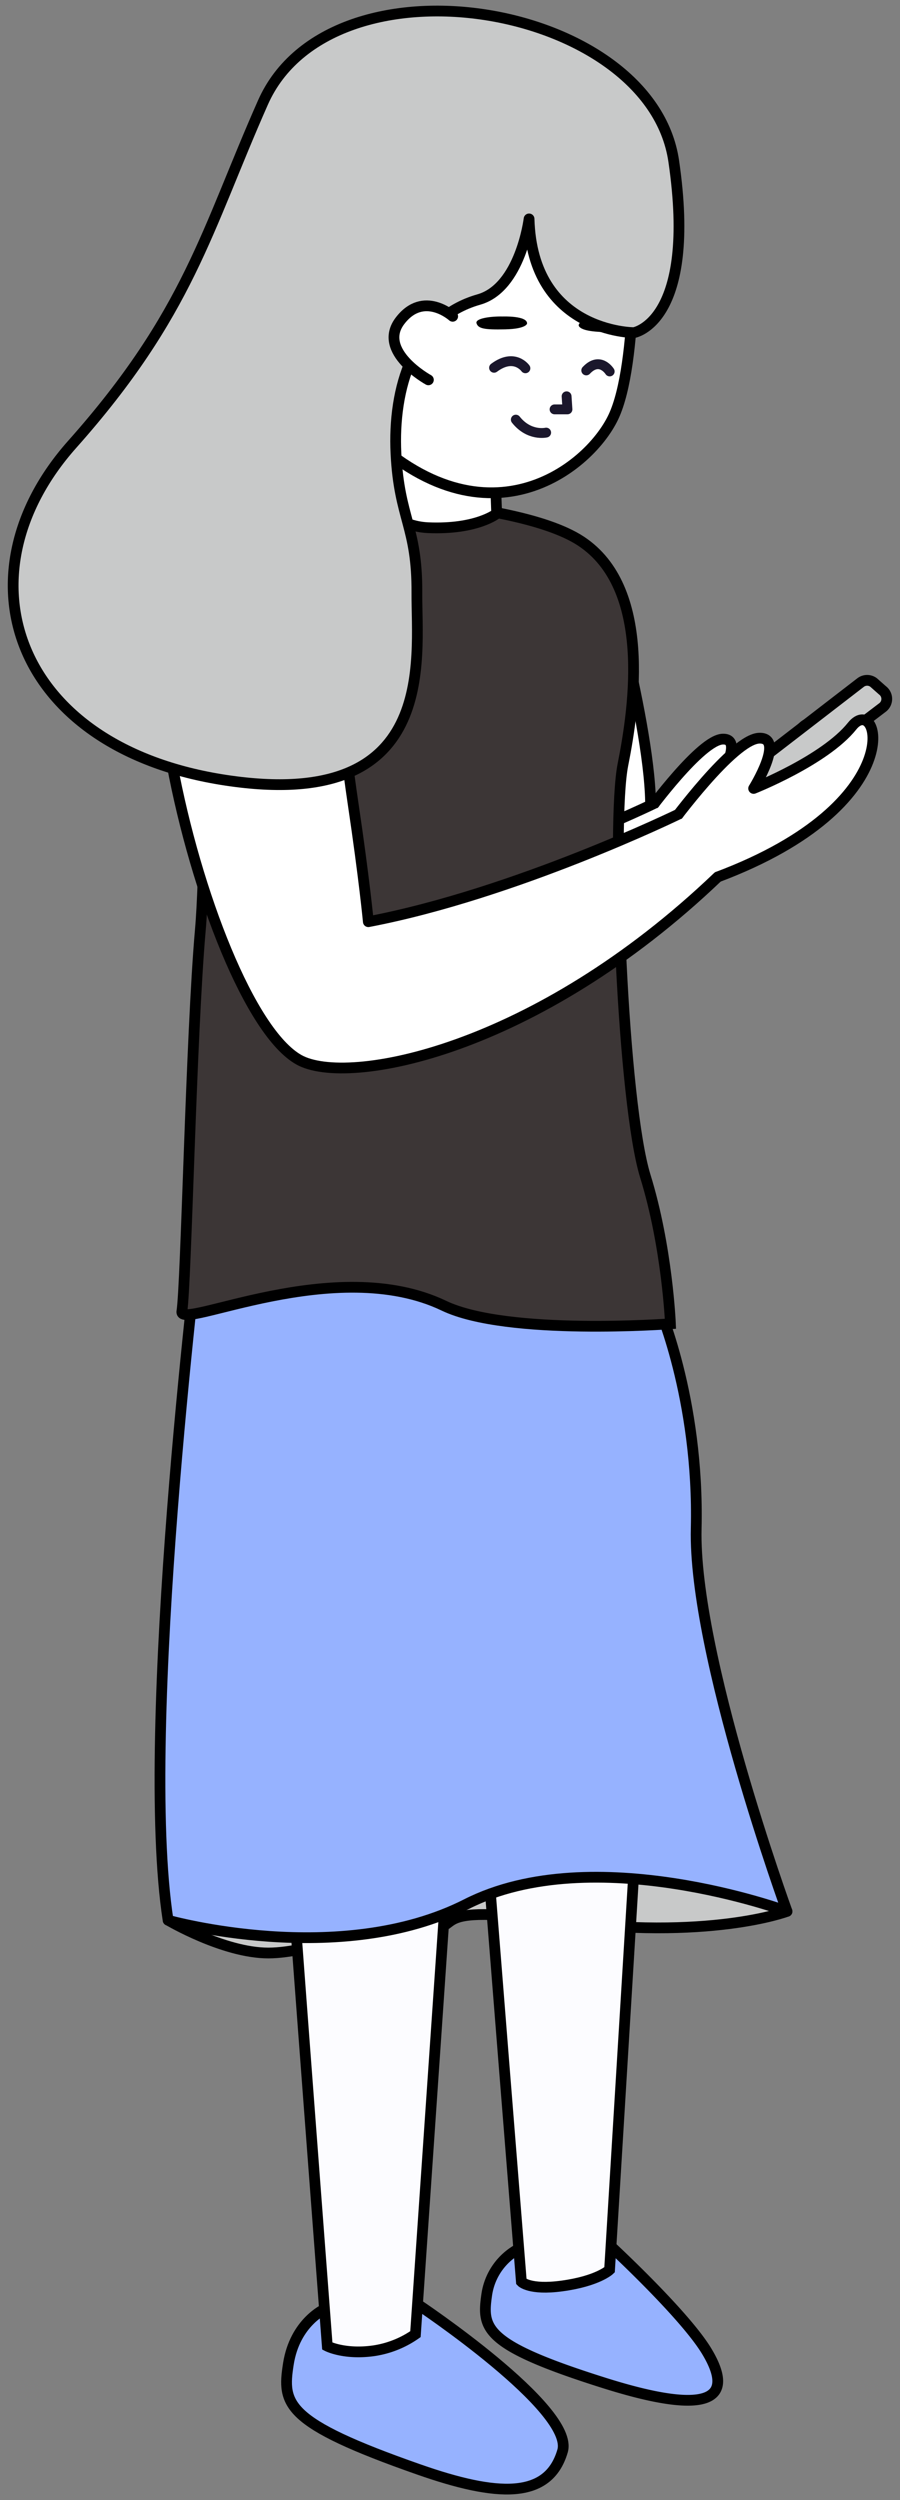 <svg id="圖層_1" data-name="圖層 1" xmlns="http://www.w3.org/2000/svg" viewBox="0 0 335 930"><rect x="0" y="0" width="335" height="930" fill="#808080" stroke="none"/><defs><style>.cls-1,.cls-4{fill:#96b2ff;}.cls-1,.cls-2,.cls-3,.cls-4,.cls-5,.cls-6,.cls-9{stroke:#000;stroke-width:4px;}.cls-1,.cls-3,.cls-6,.cls-9{stroke-miterlimit:10;}.cls-2{fill:#c8c9c9;}.cls-2,.cls-4,.cls-5,.cls-7,.cls-9{stroke-linecap:round;}.cls-2,.cls-4,.cls-5,.cls-7{stroke-linejoin:round;}.cls-3{fill:#fcfcff;}.cls-5,.cls-9{fill:#fff;}.cls-6{fill:#3c3636;}.cls-10,.cls-7{fill:none;}.cls-7{stroke:#1b172c;stroke-width:3.67px;}</style></defs><title>shop_man</title><path class="cls-1" d="M121,858.87s-11.22,4.9-13.66,20.49c-2.33,14.9-1.38,21.77,48.55,39.24,29,10.16,48.2,11.33,53.51-6.87,4.55-15.63-54.07-54.65-54.07-54.65Z"/><path class="cls-2" d="M292.95,711s-29.15,11.06-86,3.49-27.68,6.16-55.62,2c-8.78-1.31-34.83,10-51.46,10s-37.24-12.19-37.24-12.19l104-63.29,81.25,26.27Z"/><path class="cls-3" d="M109.83,713.09c0,1.77,12,159.62,12,159.62s6.26,3.24,17.07,1.77a36.39,36.39,0,0,0,15.74-6.21l12-174.69"/><path class="cls-1" d="M193.56,836.28a23.15,23.15,0,0,0-12.37,17.23c-1.8,12.55-1.41,18.73,44,33s46.27,2,37.84-11.93-36.6-39.87-36.6-39.87Z"/><path class="cls-3" d="M181.07,684.91c0,1.77,13,163.86,13,163.86s3,3.22,15.08,1.58c13.4-1.81,17.74-6,17.74-6L237.82,665.4"/><path class="cls-4" d="M74,459.83c0,3-22.4,183.65-11.43,254.48,0,0,63.85,18,111.07-6S292.95,711,292.95,711,258,614.93,259.14,568.59c1.16-48.72-14.41-83.75-14.41-83.75Z"/><path class="cls-5" d="M226.07,216.13c1.23,1,21.4,76.64,14.75,93.93s-42.23,11-42.23,11l8.33-76.5Z"/><path class="cls-5" d="M241.11,302.09c.38-.38,19.7-26.9,27.91-27.15s-1.77,15.79-1.77,15.79,22.35-8.84,30.94-19.58,18.9,24.38-42.23,47.37"/><path class="cls-5" d="M243.63,298.81s-51.2,24.95-97.47,33.77c0,0-1.26-13.39-4.79-37.13S136,247,132.28,231.63c-6.33-26.17-22.8-22.83-28.29-22.4-25,2-27.14,33.06-19.53,73.76s24.59,84.36,39.91,93,74.34-2.7,131.6-57.43"/><path class="cls-6" d="M104.84,184c1.37.12,85.13,0,111.4,17.29s20,61.19,15.63,83.14,0,126,8.31,153c8.22,26.52,9.37,55,9.37,55s-60.71,4.58-84.32-6.73c-40.53-19.41-98.64,9.3-97.53,2.15,1.62-10.47,3.41-102.64,6.87-141.88S73.58,181.36,104.84,184Z"/><path class="cls-2" d="M275.65,288.33l44.68-34.43a4,4,0,0,1,4.87,0l3.27,2.89a4,4,0,0,1,.16,6.28L278.76,301"/><path class="cls-5" d="M249.55,306.75c.45-.45,23.34-31.86,33.06-32.16s-2.09,18.7-2.09,18.7S307,282.81,317.17,270.1s22.39,28.88-50,56.11"/><path class="cls-5" d="M143.66,163l-5.73,21.12s7.6,11.59,21.44,12.18c18.1.77,25.5-5.23,25.5-5.23l-1-28.07Z"/><path class="cls-5" d="M235.75,81s2.07,54.07-7.43,74.11-50.3,51.8-97.71.24,2.52-67.79,2.52-67.79l88-16.8Z"/><path class="cls-5" d="M252.55,302.86s-60.65,29.55-115.45,40c0,0-1.49-15.86-5.68-44s-6.38-57.45-10.77-75.6c-7.49-31-27-27-33.51-26.53C57.56,199.07,55,235.91,64,284.12s29.12,99.93,47.27,110.1,88.06-3.2,155.88-68"/><polyline class="cls-7" points="210.9 147.42 211.22 152.28 206.42 152.28"/><path class="cls-8" d="M187.05,117.73s9.18-.36,9.14,2.59c0,0-.09,2-8.1,2.19s-10.06-.32-10.71-2.22S182.76,117.64,187.05,117.73Z"/><path class="cls-7" d="M195.57,137s-4.09-5.84-11.67-.19"/><path class="cls-7" d="M226.94,138.17s-3.64-5.79-8.72-.38"/><path class="cls-7" d="M203.29,160.92S197,162.4,192,156.1"/><path class="cls-8" d="M223.67,118.93s-7.53-.81-8.27,1.95c0,0-.44,1.87,6.15,2.46s8.78,0,9.47-1.52C231.81,120.12,227.26,119.07,223.67,118.93Z"/><path class="cls-2" d="M196.93,81.43s-3.16,25.61-18.74,30c-24.41,6.95-32,33.06-30.8,57.33s7.94,27,7.79,51.84,8,81.54-71,69.66S-16.48,214,26.87,165.29s50-79.74,71-127.14C123.21-19.06,242.16,1,250.78,59.94c8.76,59.94-14.85,63.8-14.85,63.8S198.08,123.72,196.93,81.43Z"/><path class="cls-9" d="M168.5,117.66s-10.83-9.78-19.58,1.64,10.54,22,10.54,22"/></svg>